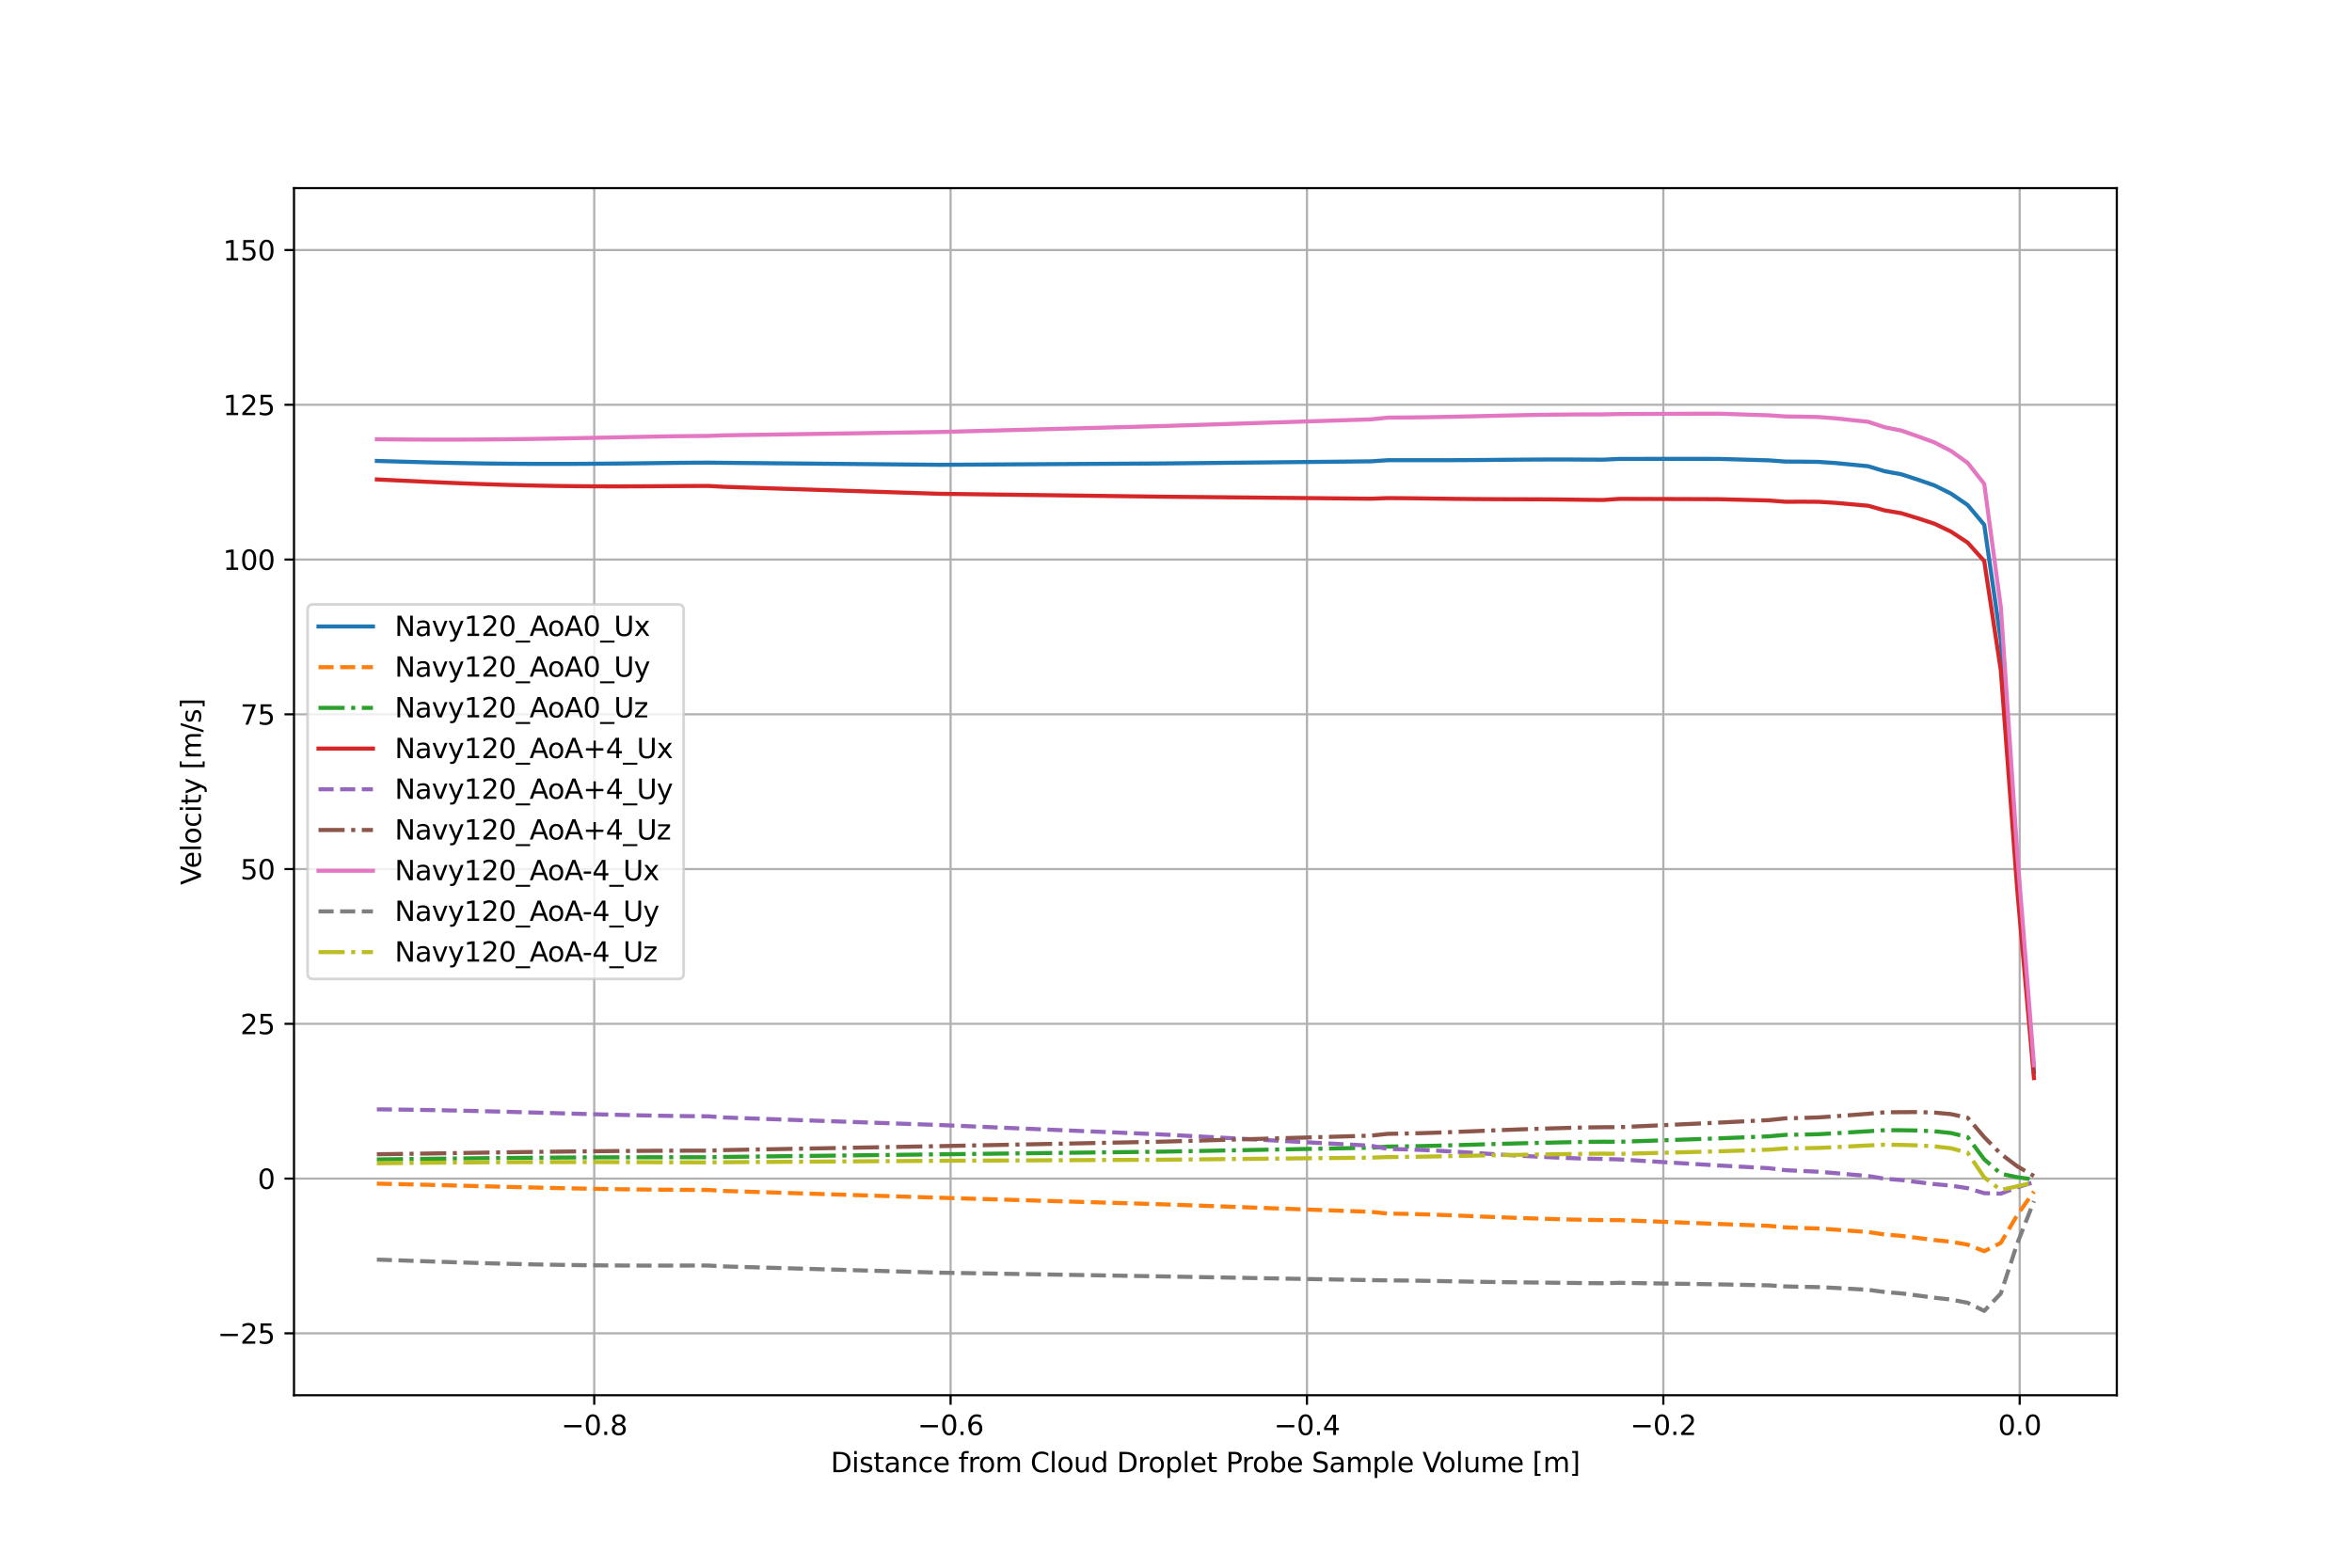 <?xml version="1.0" encoding="utf-8" standalone="no"?>
<!DOCTYPE svg PUBLIC "-//W3C//DTD SVG 1.1//EN"
  "http://www.w3.org/Graphics/SVG/1.1/DTD/svg11.dtd">
<svg xmlns:xlink="http://www.w3.org/1999/xlink" width="864pt" height="576pt" viewBox="0 0 864 576" xmlns="http://www.w3.org/2000/svg" version="1.1">
 <defs>
  <style type="text/css">*{stroke-linejoin: round; stroke-linecap: butt}</style>
 </defs>
 <g id="figure_1">
  <g id="patch_1">
   <path d="M 0 576 
L 864 576 
L 864 0 
L 0 0 
z
" style="fill: #ffffff"/>
  </g>
  <g id="axes_1">
   <g id="patch_2">
    <path d="M 108 512.64 
L 777.6 512.64 
L 777.6 69.12 
L 108 69.12 
z
" style="fill: #ffffff"/>
   </g>
   <g id="matplotlib.axis_1">
    <g id="xtick_1">
     <g id="line2d_1">
      <path d="M 218.291 512.64 
L 218.291 69.12 
" clip-path="url(#pdc3b8a6597)" style="fill: none; stroke: #b0b0b0; stroke-width: 0.8; stroke-linecap: square"/>
     </g>
     <g id="line2d_2">
      <defs>
       <path id="ma6a05aee8e" d="M 0 0 
L 0 3.5 
" style="stroke: #000000; stroke-width: 0.8"/>
      </defs>
      <g>
       <use xlink:href="#ma6a05aee8e" x="218.291" y="512.64" style="stroke: #000000; stroke-width: 0.8"/>
      </g>
     </g>
     <g id="text_1">
      <!-- −0.8 -->
      <g transform="translate(206.149 527.238) scale(0.1 -0.1)">
       <defs>
        <path id="DejaVuSans-2212" d="M 678 2272 
L 4684 2272 
L 4684 1741 
L 678 1741 
L 678 2272 
z
" transform="scale(0.016)"/>
        <path id="DejaVuSans-30" d="M 2034 4250 
Q 1547 4250 1301 3770 
Q 1056 3291 1056 2328 
Q 1056 1369 1301 889 
Q 1547 409 2034 409 
Q 2525 409 2770 889 
Q 3016 1369 3016 2328 
Q 3016 3291 2770 3770 
Q 2525 4250 2034 4250 
z
M 2034 4750 
Q 2819 4750 3233 4129 
Q 3647 3509 3647 2328 
Q 3647 1150 3233 529 
Q 2819 -91 2034 -91 
Q 1250 -91 836 529 
Q 422 1150 422 2328 
Q 422 3509 836 4129 
Q 1250 4750 2034 4750 
z
" transform="scale(0.016)"/>
        <path id="DejaVuSans-2e" d="M 684 794 
L 1344 794 
L 1344 0 
L 684 0 
L 684 794 
z
" transform="scale(0.016)"/>
        <path id="DejaVuSans-38" d="M 2034 2216 
Q 1584 2216 1326 1975 
Q 1069 1734 1069 1313 
Q 1069 891 1326 650 
Q 1584 409 2034 409 
Q 2484 409 2743 651 
Q 3003 894 3003 1313 
Q 3003 1734 2745 1975 
Q 2488 2216 2034 2216 
z
M 1403 2484 
Q 997 2584 770 2862 
Q 544 3141 544 3541 
Q 544 4100 942 4425 
Q 1341 4750 2034 4750 
Q 2731 4750 3128 4425 
Q 3525 4100 3525 3541 
Q 3525 3141 3298 2862 
Q 3072 2584 2669 2484 
Q 3125 2378 3379 2068 
Q 3634 1759 3634 1313 
Q 3634 634 3220 271 
Q 2806 -91 2034 -91 
Q 1263 -91 848 271 
Q 434 634 434 1313 
Q 434 1759 690 2068 
Q 947 2378 1403 2484 
z
M 1172 3481 
Q 1172 3119 1398 2916 
Q 1625 2713 2034 2713 
Q 2441 2713 2670 2916 
Q 2900 3119 2900 3481 
Q 2900 3844 2670 4047 
Q 2441 4250 2034 4250 
Q 1625 4250 1398 4047 
Q 1172 3844 1172 3481 
z
" transform="scale(0.016)"/>
       </defs>
       <use xlink:href="#DejaVuSans-2212"/>
       <use xlink:href="#DejaVuSans-30" x="83.789"/>
       <use xlink:href="#DejaVuSans-2e" x="147.412"/>
       <use xlink:href="#DejaVuSans-38" x="179.199"/>
      </g>
     </g>
    </g>
    <g id="xtick_2">
     <g id="line2d_3">
      <path d="M 349.2 512.64 
L 349.2 69.12 
" clip-path="url(#pdc3b8a6597)" style="fill: none; stroke: #b0b0b0; stroke-width: 0.8; stroke-linecap: square"/>
     </g>
     <g id="line2d_4">
      <g>
       <use xlink:href="#ma6a05aee8e" x="349.2" y="512.64" style="stroke: #000000; stroke-width: 0.8"/>
      </g>
     </g>
     <g id="text_2">
      <!-- −0.6 -->
      <g transform="translate(337.058 527.238) scale(0.1 -0.1)">
       <defs>
        <path id="DejaVuSans-36" d="M 2113 2584 
Q 1688 2584 1439 2293 
Q 1191 2003 1191 1497 
Q 1191 994 1439 701 
Q 1688 409 2113 409 
Q 2538 409 2786 701 
Q 3034 994 3034 1497 
Q 3034 2003 2786 2293 
Q 2538 2584 2113 2584 
z
M 3366 4563 
L 3366 3988 
Q 3128 4100 2886 4159 
Q 2644 4219 2406 4219 
Q 1781 4219 1451 3797 
Q 1122 3375 1075 2522 
Q 1259 2794 1537 2939 
Q 1816 3084 2150 3084 
Q 2853 3084 3261 2657 
Q 3669 2231 3669 1497 
Q 3669 778 3244 343 
Q 2819 -91 2113 -91 
Q 1303 -91 875 529 
Q 447 1150 447 2328 
Q 447 3434 972 4092 
Q 1497 4750 2381 4750 
Q 2619 4750 2861 4703 
Q 3103 4656 3366 4563 
z
" transform="scale(0.016)"/>
       </defs>
       <use xlink:href="#DejaVuSans-2212"/>
       <use xlink:href="#DejaVuSans-30" x="83.789"/>
       <use xlink:href="#DejaVuSans-2e" x="147.412"/>
       <use xlink:href="#DejaVuSans-36" x="179.199"/>
      </g>
     </g>
    </g>
    <g id="xtick_3">
     <g id="line2d_5">
      <path d="M 480.109 512.64 
L 480.109 69.12 
" clip-path="url(#pdc3b8a6597)" style="fill: none; stroke: #b0b0b0; stroke-width: 0.8; stroke-linecap: square"/>
     </g>
     <g id="line2d_6">
      <g>
       <use xlink:href="#ma6a05aee8e" x="480.109" y="512.64" style="stroke: #000000; stroke-width: 0.8"/>
      </g>
     </g>
     <g id="text_3">
      <!-- −0.4 -->
      <g transform="translate(467.968 527.238) scale(0.1 -0.1)">
       <defs>
        <path id="DejaVuSans-34" d="M 2419 4116 
L 825 1625 
L 2419 1625 
L 2419 4116 
z
M 2253 4666 
L 3047 4666 
L 3047 1625 
L 3713 1625 
L 3713 1100 
L 3047 1100 
L 3047 0 
L 2419 0 
L 2419 1100 
L 313 1100 
L 313 1709 
L 2253 4666 
z
" transform="scale(0.016)"/>
       </defs>
       <use xlink:href="#DejaVuSans-2212"/>
       <use xlink:href="#DejaVuSans-30" x="83.789"/>
       <use xlink:href="#DejaVuSans-2e" x="147.412"/>
       <use xlink:href="#DejaVuSans-34" x="179.199"/>
      </g>
     </g>
    </g>
    <g id="xtick_4">
     <g id="line2d_7">
      <path d="M 611.018 512.64 
L 611.018 69.12 
" clip-path="url(#pdc3b8a6597)" style="fill: none; stroke: #b0b0b0; stroke-width: 0.8; stroke-linecap: square"/>
     </g>
     <g id="line2d_8">
      <g>
       <use xlink:href="#ma6a05aee8e" x="611.018" y="512.64" style="stroke: #000000; stroke-width: 0.8"/>
      </g>
     </g>
     <g id="text_4">
      <!-- −0.2 -->
      <g transform="translate(598.877 527.238) scale(0.1 -0.1)">
       <defs>
        <path id="DejaVuSans-32" d="M 1228 531 
L 3431 531 
L 3431 0 
L 469 0 
L 469 531 
Q 828 903 1448 1529 
Q 2069 2156 2228 2338 
Q 2531 2678 2651 2914 
Q 2772 3150 2772 3378 
Q 2772 3750 2511 3984 
Q 2250 4219 1831 4219 
Q 1534 4219 1204 4116 
Q 875 4013 500 3803 
L 500 4441 
Q 881 4594 1212 4672 
Q 1544 4750 1819 4750 
Q 2544 4750 2975 4387 
Q 3406 4025 3406 3419 
Q 3406 3131 3298 2873 
Q 3191 2616 2906 2266 
Q 2828 2175 2409 1742 
Q 1991 1309 1228 531 
z
" transform="scale(0.016)"/>
       </defs>
       <use xlink:href="#DejaVuSans-2212"/>
       <use xlink:href="#DejaVuSans-30" x="83.789"/>
       <use xlink:href="#DejaVuSans-2e" x="147.412"/>
       <use xlink:href="#DejaVuSans-32" x="179.199"/>
      </g>
     </g>
    </g>
    <g id="xtick_5">
     <g id="line2d_9">
      <path d="M 741.927 512.64 
L 741.927 69.12 
" clip-path="url(#pdc3b8a6597)" style="fill: none; stroke: #b0b0b0; stroke-width: 0.8; stroke-linecap: square"/>
     </g>
     <g id="line2d_10">
      <g>
       <use xlink:href="#ma6a05aee8e" x="741.927" y="512.64" style="stroke: #000000; stroke-width: 0.8"/>
      </g>
     </g>
     <g id="text_5">
      <!-- 0.0 -->
      <g transform="translate(733.976 527.238) scale(0.1 -0.1)">
       <use xlink:href="#DejaVuSans-30"/>
       <use xlink:href="#DejaVuSans-2e" x="63.623"/>
       <use xlink:href="#DejaVuSans-30" x="95.41"/>
      </g>
     </g>
    </g>
    <g id="text_6">
     <!-- Distance from Cloud Droplet Probe Sample Volume [m] -->
     <g transform="translate(305.148 540.917) scale(0.1 -0.1)">
      <defs>
       <path id="DejaVuSans-44" d="M 1259 4147 
L 1259 519 
L 2022 519 
Q 2988 519 3436 956 
Q 3884 1394 3884 2338 
Q 3884 3275 3436 3711 
Q 2988 4147 2022 4147 
L 1259 4147 
z
M 628 4666 
L 1925 4666 
Q 3281 4666 3915 4102 
Q 4550 3538 4550 2338 
Q 4550 1131 3912 565 
Q 3275 0 1925 0 
L 628 0 
L 628 4666 
z
" transform="scale(0.016)"/>
       <path id="DejaVuSans-69" d="M 603 3500 
L 1178 3500 
L 1178 0 
L 603 0 
L 603 3500 
z
M 603 4863 
L 1178 4863 
L 1178 4134 
L 603 4134 
L 603 4863 
z
" transform="scale(0.016)"/>
       <path id="DejaVuSans-73" d="M 2834 3397 
L 2834 2853 
Q 2591 2978 2328 3040 
Q 2066 3103 1784 3103 
Q 1356 3103 1142 2972 
Q 928 2841 928 2578 
Q 928 2378 1081 2264 
Q 1234 2150 1697 2047 
L 1894 2003 
Q 2506 1872 2764 1633 
Q 3022 1394 3022 966 
Q 3022 478 2636 193 
Q 2250 -91 1575 -91 
Q 1294 -91 989 -36 
Q 684 19 347 128 
L 347 722 
Q 666 556 975 473 
Q 1284 391 1588 391 
Q 1994 391 2212 530 
Q 2431 669 2431 922 
Q 2431 1156 2273 1281 
Q 2116 1406 1581 1522 
L 1381 1569 
Q 847 1681 609 1914 
Q 372 2147 372 2553 
Q 372 3047 722 3315 
Q 1072 3584 1716 3584 
Q 2034 3584 2315 3537 
Q 2597 3491 2834 3397 
z
" transform="scale(0.016)"/>
       <path id="DejaVuSans-74" d="M 1172 4494 
L 1172 3500 
L 2356 3500 
L 2356 3053 
L 1172 3053 
L 1172 1153 
Q 1172 725 1289 603 
Q 1406 481 1766 481 
L 2356 481 
L 2356 0 
L 1766 0 
Q 1100 0 847 248 
Q 594 497 594 1153 
L 594 3053 
L 172 3053 
L 172 3500 
L 594 3500 
L 594 4494 
L 1172 4494 
z
" transform="scale(0.016)"/>
       <path id="DejaVuSans-61" d="M 2194 1759 
Q 1497 1759 1228 1600 
Q 959 1441 959 1056 
Q 959 750 1161 570 
Q 1363 391 1709 391 
Q 2188 391 2477 730 
Q 2766 1069 2766 1631 
L 2766 1759 
L 2194 1759 
z
M 3341 1997 
L 3341 0 
L 2766 0 
L 2766 531 
Q 2569 213 2275 61 
Q 1981 -91 1556 -91 
Q 1019 -91 701 211 
Q 384 513 384 1019 
Q 384 1609 779 1909 
Q 1175 2209 1959 2209 
L 2766 2209 
L 2766 2266 
Q 2766 2663 2505 2880 
Q 2244 3097 1772 3097 
Q 1472 3097 1187 3025 
Q 903 2953 641 2809 
L 641 3341 
Q 956 3463 1253 3523 
Q 1550 3584 1831 3584 
Q 2591 3584 2966 3190 
Q 3341 2797 3341 1997 
z
" transform="scale(0.016)"/>
       <path id="DejaVuSans-6e" d="M 3513 2113 
L 3513 0 
L 2938 0 
L 2938 2094 
Q 2938 2591 2744 2837 
Q 2550 3084 2163 3084 
Q 1697 3084 1428 2787 
Q 1159 2491 1159 1978 
L 1159 0 
L 581 0 
L 581 3500 
L 1159 3500 
L 1159 2956 
Q 1366 3272 1645 3428 
Q 1925 3584 2291 3584 
Q 2894 3584 3203 3211 
Q 3513 2838 3513 2113 
z
" transform="scale(0.016)"/>
       <path id="DejaVuSans-63" d="M 3122 3366 
L 3122 2828 
Q 2878 2963 2633 3030 
Q 2388 3097 2138 3097 
Q 1578 3097 1268 2742 
Q 959 2388 959 1747 
Q 959 1106 1268 751 
Q 1578 397 2138 397 
Q 2388 397 2633 464 
Q 2878 531 3122 666 
L 3122 134 
Q 2881 22 2623 -34 
Q 2366 -91 2075 -91 
Q 1284 -91 818 406 
Q 353 903 353 1747 
Q 353 2603 823 3093 
Q 1294 3584 2113 3584 
Q 2378 3584 2631 3529 
Q 2884 3475 3122 3366 
z
" transform="scale(0.016)"/>
       <path id="DejaVuSans-65" d="M 3597 1894 
L 3597 1613 
L 953 1613 
Q 991 1019 1311 708 
Q 1631 397 2203 397 
Q 2534 397 2845 478 
Q 3156 559 3463 722 
L 3463 178 
Q 3153 47 2828 -22 
Q 2503 -91 2169 -91 
Q 1331 -91 842 396 
Q 353 884 353 1716 
Q 353 2575 817 3079 
Q 1281 3584 2069 3584 
Q 2775 3584 3186 3129 
Q 3597 2675 3597 1894 
z
M 3022 2063 
Q 3016 2534 2758 2815 
Q 2500 3097 2075 3097 
Q 1594 3097 1305 2825 
Q 1016 2553 972 2059 
L 3022 2063 
z
" transform="scale(0.016)"/>
       <path id="DejaVuSans-20" transform="scale(0.016)"/>
       <path id="DejaVuSans-66" d="M 2375 4863 
L 2375 4384 
L 1825 4384 
Q 1516 4384 1395 4259 
Q 1275 4134 1275 3809 
L 1275 3500 
L 2222 3500 
L 2222 3053 
L 1275 3053 
L 1275 0 
L 697 0 
L 697 3053 
L 147 3053 
L 147 3500 
L 697 3500 
L 697 3744 
Q 697 4328 969 4595 
Q 1241 4863 1831 4863 
L 2375 4863 
z
" transform="scale(0.016)"/>
       <path id="DejaVuSans-72" d="M 2631 2963 
Q 2534 3019 2420 3045 
Q 2306 3072 2169 3072 
Q 1681 3072 1420 2755 
Q 1159 2438 1159 1844 
L 1159 0 
L 581 0 
L 581 3500 
L 1159 3500 
L 1159 2956 
Q 1341 3275 1631 3429 
Q 1922 3584 2338 3584 
Q 2397 3584 2469 3576 
Q 2541 3569 2628 3553 
L 2631 2963 
z
" transform="scale(0.016)"/>
       <path id="DejaVuSans-6f" d="M 1959 3097 
Q 1497 3097 1228 2736 
Q 959 2375 959 1747 
Q 959 1119 1226 758 
Q 1494 397 1959 397 
Q 2419 397 2687 759 
Q 2956 1122 2956 1747 
Q 2956 2369 2687 2733 
Q 2419 3097 1959 3097 
z
M 1959 3584 
Q 2709 3584 3137 3096 
Q 3566 2609 3566 1747 
Q 3566 888 3137 398 
Q 2709 -91 1959 -91 
Q 1206 -91 779 398 
Q 353 888 353 1747 
Q 353 2609 779 3096 
Q 1206 3584 1959 3584 
z
" transform="scale(0.016)"/>
       <path id="DejaVuSans-6d" d="M 3328 2828 
Q 3544 3216 3844 3400 
Q 4144 3584 4550 3584 
Q 5097 3584 5394 3201 
Q 5691 2819 5691 2113 
L 5691 0 
L 5113 0 
L 5113 2094 
Q 5113 2597 4934 2840 
Q 4756 3084 4391 3084 
Q 3944 3084 3684 2787 
Q 3425 2491 3425 1978 
L 3425 0 
L 2847 0 
L 2847 2094 
Q 2847 2600 2669 2842 
Q 2491 3084 2119 3084 
Q 1678 3084 1418 2786 
Q 1159 2488 1159 1978 
L 1159 0 
L 581 0 
L 581 3500 
L 1159 3500 
L 1159 2956 
Q 1356 3278 1631 3431 
Q 1906 3584 2284 3584 
Q 2666 3584 2933 3390 
Q 3200 3197 3328 2828 
z
" transform="scale(0.016)"/>
       <path id="DejaVuSans-43" d="M 4122 4306 
L 4122 3641 
Q 3803 3938 3442 4084 
Q 3081 4231 2675 4231 
Q 1875 4231 1450 3742 
Q 1025 3253 1025 2328 
Q 1025 1406 1450 917 
Q 1875 428 2675 428 
Q 3081 428 3442 575 
Q 3803 722 4122 1019 
L 4122 359 
Q 3791 134 3420 21 
Q 3050 -91 2638 -91 
Q 1578 -91 968 557 
Q 359 1206 359 2328 
Q 359 3453 968 4101 
Q 1578 4750 2638 4750 
Q 3056 4750 3426 4639 
Q 3797 4528 4122 4306 
z
" transform="scale(0.016)"/>
       <path id="DejaVuSans-6c" d="M 603 4863 
L 1178 4863 
L 1178 0 
L 603 0 
L 603 4863 
z
" transform="scale(0.016)"/>
       <path id="DejaVuSans-75" d="M 544 1381 
L 544 3500 
L 1119 3500 
L 1119 1403 
Q 1119 906 1312 657 
Q 1506 409 1894 409 
Q 2359 409 2629 706 
Q 2900 1003 2900 1516 
L 2900 3500 
L 3475 3500 
L 3475 0 
L 2900 0 
L 2900 538 
Q 2691 219 2414 64 
Q 2138 -91 1772 -91 
Q 1169 -91 856 284 
Q 544 659 544 1381 
z
M 1991 3584 
L 1991 3584 
z
" transform="scale(0.016)"/>
       <path id="DejaVuSans-64" d="M 2906 2969 
L 2906 4863 
L 3481 4863 
L 3481 0 
L 2906 0 
L 2906 525 
Q 2725 213 2448 61 
Q 2172 -91 1784 -91 
Q 1150 -91 751 415 
Q 353 922 353 1747 
Q 353 2572 751 3078 
Q 1150 3584 1784 3584 
Q 2172 3584 2448 3432 
Q 2725 3281 2906 2969 
z
M 947 1747 
Q 947 1113 1208 752 
Q 1469 391 1925 391 
Q 2381 391 2643 752 
Q 2906 1113 2906 1747 
Q 2906 2381 2643 2742 
Q 2381 3103 1925 3103 
Q 1469 3103 1208 2742 
Q 947 2381 947 1747 
z
" transform="scale(0.016)"/>
       <path id="DejaVuSans-70" d="M 1159 525 
L 1159 -1331 
L 581 -1331 
L 581 3500 
L 1159 3500 
L 1159 2969 
Q 1341 3281 1617 3432 
Q 1894 3584 2278 3584 
Q 2916 3584 3314 3078 
Q 3713 2572 3713 1747 
Q 3713 922 3314 415 
Q 2916 -91 2278 -91 
Q 1894 -91 1617 61 
Q 1341 213 1159 525 
z
M 3116 1747 
Q 3116 2381 2855 2742 
Q 2594 3103 2138 3103 
Q 1681 3103 1420 2742 
Q 1159 2381 1159 1747 
Q 1159 1113 1420 752 
Q 1681 391 2138 391 
Q 2594 391 2855 752 
Q 3116 1113 3116 1747 
z
" transform="scale(0.016)"/>
       <path id="DejaVuSans-50" d="M 1259 4147 
L 1259 2394 
L 2053 2394 
Q 2494 2394 2734 2622 
Q 2975 2850 2975 3272 
Q 2975 3691 2734 3919 
Q 2494 4147 2053 4147 
L 1259 4147 
z
M 628 4666 
L 2053 4666 
Q 2838 4666 3239 4311 
Q 3641 3956 3641 3272 
Q 3641 2581 3239 2228 
Q 2838 1875 2053 1875 
L 1259 1875 
L 1259 0 
L 628 0 
L 628 4666 
z
" transform="scale(0.016)"/>
       <path id="DejaVuSans-62" d="M 3116 1747 
Q 3116 2381 2855 2742 
Q 2594 3103 2138 3103 
Q 1681 3103 1420 2742 
Q 1159 2381 1159 1747 
Q 1159 1113 1420 752 
Q 1681 391 2138 391 
Q 2594 391 2855 752 
Q 3116 1113 3116 1747 
z
M 1159 2969 
Q 1341 3281 1617 3432 
Q 1894 3584 2278 3584 
Q 2916 3584 3314 3078 
Q 3713 2572 3713 1747 
Q 3713 922 3314 415 
Q 2916 -91 2278 -91 
Q 1894 -91 1617 61 
Q 1341 213 1159 525 
L 1159 0 
L 581 0 
L 581 4863 
L 1159 4863 
L 1159 2969 
z
" transform="scale(0.016)"/>
       <path id="DejaVuSans-53" d="M 3425 4513 
L 3425 3897 
Q 3066 4069 2747 4153 
Q 2428 4238 2131 4238 
Q 1616 4238 1336 4038 
Q 1056 3838 1056 3469 
Q 1056 3159 1242 3001 
Q 1428 2844 1947 2747 
L 2328 2669 
Q 3034 2534 3370 2195 
Q 3706 1856 3706 1288 
Q 3706 609 3251 259 
Q 2797 -91 1919 -91 
Q 1588 -91 1214 -16 
Q 841 59 441 206 
L 441 856 
Q 825 641 1194 531 
Q 1563 422 1919 422 
Q 2459 422 2753 634 
Q 3047 847 3047 1241 
Q 3047 1584 2836 1778 
Q 2625 1972 2144 2069 
L 1759 2144 
Q 1053 2284 737 2584 
Q 422 2884 422 3419 
Q 422 4038 858 4394 
Q 1294 4750 2059 4750 
Q 2388 4750 2728 4690 
Q 3069 4631 3425 4513 
z
" transform="scale(0.016)"/>
       <path id="DejaVuSans-56" d="M 1831 0 
L 50 4666 
L 709 4666 
L 2188 738 
L 3669 4666 
L 4325 4666 
L 2547 0 
L 1831 0 
z
" transform="scale(0.016)"/>
       <path id="DejaVuSans-5b" d="M 550 4863 
L 1875 4863 
L 1875 4416 
L 1125 4416 
L 1125 -397 
L 1875 -397 
L 1875 -844 
L 550 -844 
L 550 4863 
z
" transform="scale(0.016)"/>
       <path id="DejaVuSans-5d" d="M 1947 4863 
L 1947 -844 
L 622 -844 
L 622 -397 
L 1369 -397 
L 1369 4416 
L 622 4416 
L 622 4863 
L 1947 4863 
z
" transform="scale(0.016)"/>
      </defs>
      <use xlink:href="#DejaVuSans-44"/>
      <use xlink:href="#DejaVuSans-69" x="77.002"/>
      <use xlink:href="#DejaVuSans-73" x="104.785"/>
      <use xlink:href="#DejaVuSans-74" x="156.885"/>
      <use xlink:href="#DejaVuSans-61" x="196.094"/>
      <use xlink:href="#DejaVuSans-6e" x="257.373"/>
      <use xlink:href="#DejaVuSans-63" x="320.752"/>
      <use xlink:href="#DejaVuSans-65" x="375.732"/>
      <use xlink:href="#DejaVuSans-20" x="437.256"/>
      <use xlink:href="#DejaVuSans-66" x="469.043"/>
      <use xlink:href="#DejaVuSans-72" x="504.248"/>
      <use xlink:href="#DejaVuSans-6f" x="543.111"/>
      <use xlink:href="#DejaVuSans-6d" x="604.293"/>
      <use xlink:href="#DejaVuSans-20" x="701.705"/>
      <use xlink:href="#DejaVuSans-43" x="733.492"/>
      <use xlink:href="#DejaVuSans-6c" x="803.316"/>
      <use xlink:href="#DejaVuSans-6f" x="831.1"/>
      <use xlink:href="#DejaVuSans-75" x="892.281"/>
      <use xlink:href="#DejaVuSans-64" x="955.66"/>
      <use xlink:href="#DejaVuSans-20" x="1019.137"/>
      <use xlink:href="#DejaVuSans-44" x="1050.924"/>
      <use xlink:href="#DejaVuSans-72" x="1127.926"/>
      <use xlink:href="#DejaVuSans-6f" x="1166.789"/>
      <use xlink:href="#DejaVuSans-70" x="1227.971"/>
      <use xlink:href="#DejaVuSans-6c" x="1291.447"/>
      <use xlink:href="#DejaVuSans-65" x="1319.23"/>
      <use xlink:href="#DejaVuSans-74" x="1380.754"/>
      <use xlink:href="#DejaVuSans-20" x="1419.963"/>
      <use xlink:href="#DejaVuSans-50" x="1451.75"/>
      <use xlink:href="#DejaVuSans-72" x="1510.303"/>
      <use xlink:href="#DejaVuSans-6f" x="1549.166"/>
      <use xlink:href="#DejaVuSans-62" x="1610.348"/>
      <use xlink:href="#DejaVuSans-65" x="1673.824"/>
      <use xlink:href="#DejaVuSans-20" x="1735.348"/>
      <use xlink:href="#DejaVuSans-53" x="1767.135"/>
      <use xlink:href="#DejaVuSans-61" x="1830.611"/>
      <use xlink:href="#DejaVuSans-6d" x="1891.891"/>
      <use xlink:href="#DejaVuSans-70" x="1989.303"/>
      <use xlink:href="#DejaVuSans-6c" x="2052.779"/>
      <use xlink:href="#DejaVuSans-65" x="2080.562"/>
      <use xlink:href="#DejaVuSans-20" x="2142.086"/>
      <use xlink:href="#DejaVuSans-56" x="2173.873"/>
      <use xlink:href="#DejaVuSans-6f" x="2234.531"/>
      <use xlink:href="#DejaVuSans-6c" x="2295.713"/>
      <use xlink:href="#DejaVuSans-75" x="2323.496"/>
      <use xlink:href="#DejaVuSans-6d" x="2386.875"/>
      <use xlink:href="#DejaVuSans-65" x="2484.287"/>
      <use xlink:href="#DejaVuSans-20" x="2545.811"/>
      <use xlink:href="#DejaVuSans-5b" x="2577.598"/>
      <use xlink:href="#DejaVuSans-6d" x="2616.611"/>
      <use xlink:href="#DejaVuSans-5d" x="2714.023"/>
     </g>
    </g>
   </g>
   <g id="matplotlib.axis_2">
    <g id="ytick_1">
     <g id="line2d_11">
      <path d="M 108 489.895 
L 777.6 489.895 
" clip-path="url(#pdc3b8a6597)" style="fill: none; stroke: #b0b0b0; stroke-width: 0.8; stroke-linecap: square"/>
     </g>
     <g id="line2d_12">
      <defs>
       <path id="m6e5e54a77c" d="M 0 0 
L -3.5 0 
" style="stroke: #000000; stroke-width: 0.8"/>
      </defs>
      <g>
       <use xlink:href="#m6e5e54a77c" x="108" y="489.895" style="stroke: #000000; stroke-width: 0.8"/>
      </g>
     </g>
     <g id="text_7">
      <!-- −25 -->
      <g transform="translate(79.895 493.695) scale(0.1 -0.1)">
       <defs>
        <path id="DejaVuSans-35" d="M 691 4666 
L 3169 4666 
L 3169 4134 
L 1269 4134 
L 1269 2991 
Q 1406 3038 1543 3061 
Q 1681 3084 1819 3084 
Q 2600 3084 3056 2656 
Q 3513 2228 3513 1497 
Q 3513 744 3044 326 
Q 2575 -91 1722 -91 
Q 1428 -91 1123 -41 
Q 819 9 494 109 
L 494 744 
Q 775 591 1075 516 
Q 1375 441 1709 441 
Q 2250 441 2565 725 
Q 2881 1009 2881 1497 
Q 2881 1984 2565 2268 
Q 2250 2553 1709 2553 
Q 1456 2553 1204 2497 
Q 953 2441 691 2322 
L 691 4666 
z
" transform="scale(0.016)"/>
       </defs>
       <use xlink:href="#DejaVuSans-2212"/>
       <use xlink:href="#DejaVuSans-32" x="83.789"/>
       <use xlink:href="#DejaVuSans-35" x="147.412"/>
      </g>
     </g>
    </g>
    <g id="ytick_2">
     <g id="line2d_13">
      <path d="M 108 433.034 
L 777.6 433.034 
" clip-path="url(#pdc3b8a6597)" style="fill: none; stroke: #b0b0b0; stroke-width: 0.8; stroke-linecap: square"/>
     </g>
     <g id="line2d_14">
      <g>
       <use xlink:href="#m6e5e54a77c" x="108" y="433.034" style="stroke: #000000; stroke-width: 0.8"/>
      </g>
     </g>
     <g id="text_8">
      <!-- 0 -->
      <g transform="translate(94.638 436.833) scale(0.1 -0.1)">
       <use xlink:href="#DejaVuSans-30"/>
      </g>
     </g>
    </g>
    <g id="ytick_3">
     <g id="line2d_15">
      <path d="M 108 376.172 
L 777.6 376.172 
" clip-path="url(#pdc3b8a6597)" style="fill: none; stroke: #b0b0b0; stroke-width: 0.8; stroke-linecap: square"/>
     </g>
     <g id="line2d_16">
      <g>
       <use xlink:href="#m6e5e54a77c" x="108" y="376.172" style="stroke: #000000; stroke-width: 0.8"/>
      </g>
     </g>
     <g id="text_9">
      <!-- 25 -->
      <g transform="translate(88.275 379.972) scale(0.1 -0.1)">
       <use xlink:href="#DejaVuSans-32"/>
       <use xlink:href="#DejaVuSans-35" x="63.623"/>
      </g>
     </g>
    </g>
    <g id="ytick_4">
     <g id="line2d_17">
      <path d="M 108 319.311 
L 777.6 319.311 
" clip-path="url(#pdc3b8a6597)" style="fill: none; stroke: #b0b0b0; stroke-width: 0.8; stroke-linecap: square"/>
     </g>
     <g id="line2d_18">
      <g>
       <use xlink:href="#m6e5e54a77c" x="108" y="319.311" style="stroke: #000000; stroke-width: 0.8"/>
      </g>
     </g>
     <g id="text_10">
      <!-- 50 -->
      <g transform="translate(88.275 323.11) scale(0.1 -0.1)">
       <use xlink:href="#DejaVuSans-35"/>
       <use xlink:href="#DejaVuSans-30" x="63.623"/>
      </g>
     </g>
    </g>
    <g id="ytick_5">
     <g id="line2d_19">
      <path d="M 108 262.449 
L 777.6 262.449 
" clip-path="url(#pdc3b8a6597)" style="fill: none; stroke: #b0b0b0; stroke-width: 0.8; stroke-linecap: square"/>
     </g>
     <g id="line2d_20">
      <g>
       <use xlink:href="#m6e5e54a77c" x="108" y="262.449" style="stroke: #000000; stroke-width: 0.8"/>
      </g>
     </g>
     <g id="text_11">
      <!-- 75 -->
      <g transform="translate(88.275 266.248) scale(0.1 -0.1)">
       <defs>
        <path id="DejaVuSans-37" d="M 525 4666 
L 3525 4666 
L 3525 4397 
L 1831 0 
L 1172 0 
L 2766 4134 
L 525 4134 
L 525 4666 
z
" transform="scale(0.016)"/>
       </defs>
       <use xlink:href="#DejaVuSans-37"/>
       <use xlink:href="#DejaVuSans-35" x="63.623"/>
      </g>
     </g>
    </g>
    <g id="ytick_6">
     <g id="line2d_21">
      <path d="M 108 205.588 
L 777.6 205.588 
" clip-path="url(#pdc3b8a6597)" style="fill: none; stroke: #b0b0b0; stroke-width: 0.8; stroke-linecap: square"/>
     </g>
     <g id="line2d_22">
      <g>
       <use xlink:href="#m6e5e54a77c" x="108" y="205.588" style="stroke: #000000; stroke-width: 0.8"/>
      </g>
     </g>
     <g id="text_12">
      <!-- 100 -->
      <g transform="translate(81.912 209.387) scale(0.1 -0.1)">
       <defs>
        <path id="DejaVuSans-31" d="M 794 531 
L 1825 531 
L 1825 4091 
L 703 3866 
L 703 4441 
L 1819 4666 
L 2450 4666 
L 2450 531 
L 3481 531 
L 3481 0 
L 794 0 
L 794 531 
z
" transform="scale(0.016)"/>
       </defs>
       <use xlink:href="#DejaVuSans-31"/>
       <use xlink:href="#DejaVuSans-30" x="63.623"/>
       <use xlink:href="#DejaVuSans-30" x="127.246"/>
      </g>
     </g>
    </g>
    <g id="ytick_7">
     <g id="line2d_23">
      <path d="M 108 148.726 
L 777.6 148.726 
" clip-path="url(#pdc3b8a6597)" style="fill: none; stroke: #b0b0b0; stroke-width: 0.8; stroke-linecap: square"/>
     </g>
     <g id="line2d_24">
      <g>
       <use xlink:href="#m6e5e54a77c" x="108" y="148.726" style="stroke: #000000; stroke-width: 0.8"/>
      </g>
     </g>
     <g id="text_13">
      <!-- 125 -->
      <g transform="translate(81.912 152.525) scale(0.1 -0.1)">
       <use xlink:href="#DejaVuSans-31"/>
       <use xlink:href="#DejaVuSans-32" x="63.623"/>
       <use xlink:href="#DejaVuSans-35" x="127.246"/>
      </g>
     </g>
    </g>
    <g id="ytick_8">
     <g id="line2d_25">
      <path d="M 108 91.865 
L 777.6 91.865 
" clip-path="url(#pdc3b8a6597)" style="fill: none; stroke: #b0b0b0; stroke-width: 0.8; stroke-linecap: square"/>
     </g>
     <g id="line2d_26">
      <g>
       <use xlink:href="#m6e5e54a77c" x="108" y="91.865" style="stroke: #000000; stroke-width: 0.8"/>
      </g>
     </g>
     <g id="text_14">
      <!-- 150 -->
      <g transform="translate(81.912 95.664) scale(0.1 -0.1)">
       <use xlink:href="#DejaVuSans-31"/>
       <use xlink:href="#DejaVuSans-35" x="63.623"/>
       <use xlink:href="#DejaVuSans-30" x="127.246"/>
      </g>
     </g>
    </g>
    <g id="text_15">
     <!-- Velocity [m/s] -->
     <g transform="translate(73.816 325.146) rotate(-90) scale(0.1 -0.1)">
      <defs>
       <path id="DejaVuSans-79" d="M 2059 -325 
Q 1816 -950 1584 -1140 
Q 1353 -1331 966 -1331 
L 506 -1331 
L 506 -850 
L 844 -850 
Q 1081 -850 1212 -737 
Q 1344 -625 1503 -206 
L 1606 56 
L 191 3500 
L 800 3500 
L 1894 763 
L 2988 3500 
L 3597 3500 
L 2059 -325 
z
" transform="scale(0.016)"/>
       <path id="DejaVuSans-2f" d="M 1625 4666 
L 2156 4666 
L 531 -594 
L 0 -594 
L 1625 4666 
z
" transform="scale(0.016)"/>
      </defs>
      <use xlink:href="#DejaVuSans-56"/>
      <use xlink:href="#DejaVuSans-65" x="60.658"/>
      <use xlink:href="#DejaVuSans-6c" x="122.182"/>
      <use xlink:href="#DejaVuSans-6f" x="149.965"/>
      <use xlink:href="#DejaVuSans-63" x="211.146"/>
      <use xlink:href="#DejaVuSans-69" x="266.127"/>
      <use xlink:href="#DejaVuSans-74" x="293.91"/>
      <use xlink:href="#DejaVuSans-79" x="333.119"/>
      <use xlink:href="#DejaVuSans-20" x="392.299"/>
      <use xlink:href="#DejaVuSans-5b" x="424.086"/>
      <use xlink:href="#DejaVuSans-6d" x="463.1"/>
      <use xlink:href="#DejaVuSans-2f" x="560.512"/>
      <use xlink:href="#DejaVuSans-73" x="594.203"/>
      <use xlink:href="#DejaVuSans-5d" x="646.303"/>
     </g>
    </g>
   </g>
   <g id="line2d_27">
    <path d="M 138.436 169.357 
L 144.523 169.532 
L 150.611 169.702 
L 156.698 169.862 
L 162.785 170.007 
L 168.872 170.133 
L 174.96 170.239 
L 181.047 170.323 
L 187.135 170.385 
L 193.221 170.426 
L 199.309 170.446 
L 205.396 170.447 
L 211.484 170.429 
L 217.57 170.394 
L 223.658 170.345 
L 229.745 170.283 
L 235.833 170.213 
L 241.92 170.139 
L 248.007 170.069 
L 254.094 170.014 
L 260.182 169.982 
L 266.269 170.047 
L 272.356 170.104 
L 278.443 170.16 
L 284.531 170.217 
L 290.618 170.273 
L 296.705 170.329 
L 302.793 170.386 
L 308.88 170.442 
L 314.967 170.499 
L 321.054 170.555 
L 327.142 170.612 
L 333.229 170.668 
L 339.317 170.724 
L 345.403 170.778 
L 351.491 170.741 
L 357.578 170.704 
L 363.666 170.667 
L 369.752 170.631 
L 375.84 170.594 
L 381.927 170.557 
L 388.015 170.52 
L 394.102 170.484 
L 400.189 170.447 
L 406.276 170.41 
L 412.364 170.373 
L 418.451 170.337 
L 424.538 170.3 
L 430.625 170.248 
L 436.713 170.186 
L 442.8 170.124 
L 448.887 170.061 
L 454.975 169.999 
L 461.062 169.937 
L 467.149 169.875 
L 473.236 169.813 
L 479.324 169.751 
L 485.411 169.689 
L 491.498 169.627 
L 497.585 169.564 
L 503.673 169.502 
L 509.76 169.084 
L 515.847 169.082 
L 521.934 169.085 
L 528.022 169.084 
L 534.109 169.07 
L 540.197 169.039 
L 546.283 168.994 
L 552.371 168.94 
L 558.458 168.887 
L 564.546 168.845 
L 570.633 168.825 
L 576.72 168.835 
L 582.807 168.868 
L 588.895 168.893 
L 594.982 168.611 
L 601.069 168.609 
L 607.157 168.607 
L 613.244 168.605 
L 619.331 168.603 
L 625.418 168.601 
L 631.506 168.614 
L 637.593 168.789 
L 643.68 168.963 
L 649.767 169.137 
L 655.855 169.589 
L 661.942 169.62 
L 668.029 169.704 
L 674.116 170.116 
L 680.204 170.709 
L 686.291 171.301 
L 692.378 173.154 
L 698.465 174.266 
L 704.553 176.254 
L 710.64 178.361 
L 716.727 181.386 
L 722.815 185.555 
L 728.902 192.788 
L 734.989 235.321 
L 741.076 321.144 
L 747.164 393.846 
" clip-path="url(#pdc3b8a6597)" style="fill: none; stroke: #1f77b4; stroke-width: 1.5; stroke-linecap: square"/>
   </g>
   <g id="line2d_28">
    <path d="M 138.436 434.892 
L 144.523 435.022 
L 150.611 435.162 
L 156.698 435.311 
L 162.785 435.465 
L 168.872 435.623 
L 174.96 435.783 
L 181.047 435.941 
L 187.135 436.098 
L 193.221 436.249 
L 199.309 436.395 
L 205.396 436.533 
L 211.484 436.662 
L 217.57 436.779 
L 223.658 436.883 
L 229.745 436.974 
L 235.833 437.05 
L 241.92 437.111 
L 248.007 437.157 
L 254.094 437.19 
L 260.182 437.211 
L 266.269 437.593 
L 272.356 437.784 
L 278.443 437.975 
L 284.531 438.166 
L 290.618 438.358 
L 296.705 438.549 
L 302.793 438.74 
L 308.88 438.931 
L 314.967 439.123 
L 321.054 439.314 
L 327.142 439.505 
L 333.229 439.696 
L 339.317 439.888 
L 345.403 440.078 
L 351.491 440.258 
L 357.578 440.437 
L 363.666 440.616 
L 369.752 440.795 
L 375.84 440.975 
L 381.927 441.154 
L 388.015 441.333 
L 394.102 441.512 
L 400.189 441.692 
L 406.276 441.871 
L 412.364 442.05 
L 418.451 442.23 
L 424.538 442.409 
L 430.625 442.613 
L 436.713 442.833 
L 442.8 443.053 
L 448.887 443.272 
L 454.975 443.492 
L 461.062 443.712 
L 467.149 443.932 
L 473.236 444.152 
L 479.324 444.372 
L 485.411 444.592 
L 491.498 444.812 
L 497.585 445.032 
L 503.673 445.252 
L 509.76 445.891 
L 515.847 445.99 
L 521.934 446.141 
L 528.022 446.337 
L 534.109 446.567 
L 540.197 446.814 
L 546.283 447.063 
L 552.371 447.302 
L 558.458 447.52 
L 564.546 447.718 
L 570.633 447.898 
L 576.72 448.064 
L 582.807 448.204 
L 588.895 448.278 
L 594.982 448.298 
L 601.069 448.535 
L 607.157 448.771 
L 613.244 449.008 
L 619.331 449.245 
L 625.418 449.481 
L 631.506 449.718 
L 637.593 449.945 
L 643.68 450.173 
L 649.767 450.4 
L 655.855 450.97 
L 661.942 451.181 
L 668.029 451.381 
L 674.116 451.791 
L 680.204 452.234 
L 686.291 452.679 
L 692.378 453.59 
L 698.465 454.08 
L 704.553 454.859 
L 710.64 455.629 
L 716.727 456.243 
L 722.815 457.31 
L 728.902 459.728 
L 734.989 456.663 
L 741.076 446.362 
L 747.164 437.799 
" clip-path="url(#pdc3b8a6597)" style="fill: none; stroke-dasharray: 5.55,2.4; stroke-dashoffset: 0; stroke: #ff7f0e; stroke-width: 1.5"/>
   </g>
   <g id="line2d_29">
    <path d="M 138.436 425.994 
L 144.523 425.924 
L 150.611 425.851 
L 156.698 425.778 
L 162.785 425.706 
L 168.872 425.636 
L 174.96 425.57 
L 181.047 425.509 
L 187.135 425.452 
L 193.221 425.401 
L 199.309 425.355 
L 205.396 425.315 
L 211.484 425.28 
L 217.57 425.253 
L 223.658 425.231 
L 229.745 425.215 
L 235.833 425.206 
L 241.92 425.201 
L 248.007 425.199 
L 254.094 425.2 
L 260.182 425.199 
L 266.269 425.077 
L 272.356 425.003 
L 278.443 424.93 
L 284.531 424.856 
L 290.618 424.782 
L 296.705 424.709 
L 302.793 424.635 
L 308.88 424.561 
L 314.967 424.488 
L 321.054 424.414 
L 327.142 424.341 
L 333.229 424.267 
L 339.317 424.193 
L 345.403 424.12 
L 351.491 424.047 
L 357.578 423.974 
L 363.666 423.901 
L 369.752 423.828 
L 375.84 423.755 
L 381.927 423.682 
L 388.015 423.609 
L 394.102 423.536 
L 400.189 423.463 
L 406.276 423.39 
L 412.364 423.317 
L 418.451 423.244 
L 424.538 423.171 
L 430.625 423.073 
L 436.713 422.959 
L 442.8 422.845 
L 448.887 422.731 
L 454.975 422.617 
L 461.062 422.503 
L 467.149 422.389 
L 473.236 422.275 
L 479.324 422.16 
L 485.411 422.046 
L 491.498 421.932 
L 497.585 421.818 
L 503.673 421.704 
L 509.76 421.281 
L 515.847 421.207 
L 521.934 421.094 
L 528.022 420.948 
L 534.109 420.779 
L 540.197 420.597 
L 546.283 420.414 
L 552.371 420.241 
L 558.458 420.082 
L 564.546 419.937 
L 570.633 419.799 
L 576.72 419.666 
L 582.807 419.549 
L 588.895 419.485 
L 594.982 419.519 
L 601.069 419.309 
L 607.157 419.099 
L 613.244 418.889 
L 619.331 418.68 
L 625.418 418.47 
L 631.506 418.257 
L 637.593 418.009 
L 643.68 417.761 
L 649.767 417.513 
L 655.855 416.976 
L 661.942 416.869 
L 668.029 416.729 
L 674.116 416.39 
L 680.204 416.014 
L 686.291 415.639 
L 692.378 415.249 
L 698.465 415.277 
L 704.553 415.365 
L 710.64 415.659 
L 716.727 416.302 
L 722.815 417.809 
L 728.902 425.952 
L 734.989 431.253 
L 741.076 432.554 
L 747.164 433.39 
" clip-path="url(#pdc3b8a6597)" style="fill: none; stroke-dasharray: 9.6,2.4,1.5,2.4; stroke-dashoffset: 0; stroke: #2ca02c; stroke-width: 1.5"/>
   </g>
   <g id="line2d_30">
    <path d="M 138.436 176.155 
L 144.523 176.445 
L 150.611 176.737 
L 156.698 177.024 
L 162.785 177.298 
L 168.872 177.553 
L 174.96 177.787 
L 181.047 177.995 
L 187.135 178.178 
L 193.221 178.333 
L 199.309 178.46 
L 205.396 178.561 
L 211.484 178.634 
L 217.57 178.68 
L 223.658 178.702 
L 229.745 178.7 
L 235.833 178.678 
L 241.92 178.642 
L 248.007 178.6 
L 254.094 178.563 
L 260.182 178.544 
L 266.269 178.875 
L 272.356 179.072 
L 278.443 179.27 
L 284.531 179.467 
L 290.618 179.664 
L 296.705 179.861 
L 302.793 180.059 
L 308.88 180.256 
L 314.967 180.453 
L 321.054 180.65 
L 327.142 180.847 
L 333.229 181.045 
L 339.317 181.242 
L 345.403 181.435 
L 351.491 181.514 
L 357.578 181.593 
L 363.666 181.672 
L 369.752 181.751 
L 375.84 181.83 
L 381.927 181.909 
L 388.015 181.988 
L 394.102 182.067 
L 400.189 182.146 
L 406.276 182.225 
L 412.364 182.304 
L 418.451 182.383 
L 424.538 182.462 
L 430.625 182.529 
L 436.713 182.588 
L 442.8 182.646 
L 448.887 182.705 
L 454.975 182.764 
L 461.062 182.823 
L 467.149 182.882 
L 473.236 182.941 
L 479.324 183 
L 485.411 183.059 
L 491.498 183.118 
L 497.585 183.177 
L 503.673 183.236 
L 509.76 183.013 
L 515.847 183.053 
L 521.934 183.122 
L 528.022 183.204 
L 534.109 183.283 
L 540.197 183.347 
L 546.283 183.392 
L 552.371 183.42 
L 558.458 183.437 
L 564.546 183.457 
L 570.633 183.494 
L 576.72 183.561 
L 582.807 183.646 
L 588.895 183.701 
L 594.982 183.29 
L 601.069 183.31 
L 607.157 183.33 
L 613.244 183.35 
L 619.331 183.37 
L 625.418 183.39 
L 631.506 183.421 
L 637.593 183.575 
L 643.68 183.728 
L 649.767 183.882 
L 655.855 184.358 
L 661.942 184.33 
L 668.029 184.374 
L 674.116 184.74 
L 680.204 185.282 
L 686.291 185.823 
L 692.378 187.548 
L 698.465 188.578 
L 704.553 190.437 
L 710.64 192.437 
L 716.727 195.359 
L 722.815 199.366 
L 728.902 206.137 
L 734.989 246.302 
L 741.076 327.419 
L 747.164 396.103 
" clip-path="url(#pdc3b8a6597)" style="fill: none; stroke: #d62728; stroke-width: 1.5; stroke-linecap: square"/>
   </g>
   <g id="line2d_31">
    <path d="M 138.436 407.6 
L 144.523 407.661 
L 150.611 407.738 
L 156.698 407.832 
L 162.785 407.942 
L 168.872 408.067 
L 174.96 408.206 
L 181.047 408.357 
L 187.135 408.518 
L 193.221 408.685 
L 199.309 408.857 
L 205.396 409.03 
L 211.484 409.202 
L 217.57 409.369 
L 223.658 409.529 
L 229.745 409.678 
L 235.833 409.813 
L 241.92 409.932 
L 248.007 410.03 
L 254.094 410.102 
L 260.182 410.147 
L 266.269 410.596 
L 272.356 410.809 
L 278.443 411.021 
L 284.531 411.234 
L 290.618 411.446 
L 296.705 411.659 
L 302.793 411.872 
L 308.88 412.084 
L 314.967 412.297 
L 321.054 412.509 
L 327.142 412.722 
L 333.229 412.935 
L 339.317 413.147 
L 345.403 413.361 
L 351.491 413.619 
L 357.578 413.878 
L 363.666 414.136 
L 369.752 414.394 
L 375.84 414.652 
L 381.927 414.91 
L 388.015 415.169 
L 394.102 415.427 
L 400.189 415.685 
L 406.276 415.943 
L 412.364 416.201 
L 418.451 416.46 
L 424.538 416.718 
L 430.625 417.019 
L 436.713 417.348 
L 442.8 417.677 
L 448.887 418.006 
L 454.975 418.335 
L 461.062 418.664 
L 467.149 418.992 
L 473.236 419.321 
L 479.324 419.65 
L 485.411 419.979 
L 491.498 420.308 
L 497.585 420.637 
L 503.673 420.966 
L 509.76 422.141 
L 515.847 422.286 
L 521.934 422.503 
L 528.022 422.787 
L 534.109 423.129 
L 540.197 423.507 
L 546.283 423.9 
L 552.371 424.283 
L 558.458 424.64 
L 564.546 424.964 
L 570.633 425.254 
L 576.72 425.512 
L 582.807 425.718 
L 588.895 425.824 
L 594.982 426.001 
L 601.069 426.373 
L 607.157 426.745 
L 613.244 427.117 
L 619.331 427.489 
L 625.418 427.861 
L 631.506 428.23 
L 637.593 428.557 
L 643.68 428.885 
L 649.767 429.213 
L 655.855 429.945 
L 661.942 430.238 
L 668.029 430.514 
L 674.116 431.033 
L 680.204 431.565 
L 686.291 432.098 
L 692.378 433.09 
L 698.465 433.576 
L 704.553 434.342 
L 710.64 435.075 
L 716.727 435.628 
L 722.815 436.563 
L 728.902 438.395 
L 734.989 438.561 
L 741.076 436.245 
L 747.164 434.36 
" clip-path="url(#pdc3b8a6597)" style="fill: none; stroke-dasharray: 5.55,2.4; stroke-dashoffset: 0; stroke: #9467bd; stroke-width: 1.5"/>
   </g>
   <g id="line2d_32">
    <path d="M 138.436 424.1 
L 144.523 424.017 
L 150.611 423.928 
L 156.698 423.835 
L 162.785 423.74 
L 168.872 423.645 
L 174.96 423.55 
L 181.047 423.458 
L 187.135 423.368 
L 193.221 423.282 
L 199.309 423.201 
L 205.396 423.125 
L 211.484 423.055 
L 217.57 422.992 
L 223.658 422.936 
L 229.745 422.889 
L 235.833 422.849 
L 241.92 422.817 
L 248.007 422.794 
L 254.094 422.777 
L 260.182 422.766 
L 266.269 422.566 
L 272.356 422.453 
L 278.443 422.341 
L 284.531 422.229 
L 290.618 422.117 
L 296.705 422.005 
L 302.793 421.893 
L 308.88 421.781 
L 314.967 421.668 
L 321.054 421.556 
L 327.142 421.444 
L 333.229 421.332 
L 339.317 421.22 
L 345.403 421.107 
L 351.491 420.985 
L 357.578 420.863 
L 363.666 420.741 
L 369.752 420.618 
L 375.84 420.496 
L 381.927 420.374 
L 388.015 420.252 
L 394.102 420.129 
L 400.189 420.007 
L 406.276 419.885 
L 412.364 419.763 
L 418.451 419.64 
L 424.538 419.518 
L 430.625 419.363 
L 436.713 419.188 
L 442.8 419.012 
L 448.887 418.836 
L 454.975 418.661 
L 461.062 418.485 
L 467.149 418.309 
L 473.236 418.133 
L 479.324 417.958 
L 485.411 417.782 
L 491.498 417.606 
L 497.585 417.431 
L 503.673 417.255 
L 509.76 416.594 
L 515.847 416.496 
L 521.934 416.347 
L 528.022 416.154 
L 534.109 415.925 
L 540.197 415.677 
L 546.283 415.425 
L 552.371 415.183 
L 558.458 414.959 
L 564.546 414.756 
L 570.633 414.569 
L 576.72 414.394 
L 582.807 414.246 
L 588.895 414.166 
L 594.982 414.142 
L 601.069 413.863 
L 607.157 413.584 
L 613.244 413.306 
L 619.331 413.027 
L 625.418 412.749 
L 631.506 412.468 
L 637.593 412.16 
L 643.68 411.853 
L 649.767 411.546 
L 655.855 410.902 
L 661.942 410.748 
L 668.029 410.562 
L 674.116 410.144 
L 680.204 409.684 
L 686.291 409.226 
L 692.378 408.674 
L 698.465 408.628 
L 704.553 408.594 
L 710.64 408.782 
L 716.727 409.356 
L 722.815 410.696 
L 728.902 417.805 
L 734.989 423.967 
L 741.076 428.55 
L 747.164 432.089 
" clip-path="url(#pdc3b8a6597)" style="fill: none; stroke-dasharray: 9.6,2.4,1.5,2.4; stroke-dashoffset: 0; stroke: #8c564b; stroke-width: 1.5"/>
   </g>
   <g id="line2d_33">
    <path d="M 138.436 161.385 
L 144.523 161.443 
L 150.611 161.488 
L 156.698 161.517 
L 162.785 161.528 
L 168.872 161.52 
L 174.96 161.493 
L 181.047 161.448 
L 187.135 161.384 
L 193.221 161.305 
L 199.309 161.212 
L 205.396 161.107 
L 211.484 160.992 
L 217.57 160.872 
L 223.658 160.747 
L 229.745 160.622 
L 235.833 160.5 
L 241.92 160.386 
L 248.007 160.287 
L 254.094 160.211 
L 260.182 160.166 
L 266.269 159.937 
L 272.356 159.844 
L 278.443 159.75 
L 284.531 159.657 
L 290.618 159.563 
L 296.705 159.47 
L 302.793 159.376 
L 308.88 159.283 
L 314.967 159.189 
L 321.054 159.095 
L 327.142 159.002 
L 333.229 158.908 
L 339.317 158.815 
L 345.403 158.719 
L 351.491 158.556 
L 357.578 158.394 
L 363.666 158.232 
L 369.752 158.069 
L 375.84 157.907 
L 381.927 157.745 
L 388.015 157.582 
L 394.102 157.42 
L 400.189 157.258 
L 406.276 157.095 
L 412.364 156.933 
L 418.451 156.77 
L 424.538 156.608 
L 430.625 156.426 
L 436.713 156.231 
L 442.8 156.035 
L 448.887 155.84 
L 454.975 155.645 
L 461.062 155.45 
L 467.149 155.255 
L 473.236 155.059 
L 479.324 154.864 
L 485.411 154.669 
L 491.498 154.474 
L 497.585 154.278 
L 503.673 154.083 
L 509.76 153.447 
L 515.847 153.398 
L 521.934 153.328 
L 528.022 153.233 
L 534.109 153.114 
L 540.197 152.976 
L 546.283 152.829 
L 552.371 152.683 
L 558.458 152.549 
L 564.546 152.436 
L 570.633 152.349 
L 576.72 152.291 
L 582.807 152.261 
L 588.895 152.251 
L 594.982 152.12 
L 601.069 152.097 
L 607.157 152.074 
L 613.244 152.05 
L 619.331 152.027 
L 625.418 152.003 
L 631.506 151.998 
L 637.593 152.197 
L 643.68 152.395 
L 649.767 152.593 
L 655.855 153.008 
L 661.942 153.102 
L 668.029 153.227 
L 674.116 153.686 
L 680.204 154.338 
L 686.291 154.989 
L 692.378 156.992 
L 698.465 158.199 
L 704.553 160.333 
L 710.64 162.558 
L 716.727 165.715 
L 722.815 170.081 
L 728.902 177.796 
L 734.989 222.994 
L 741.076 314.163 
L 747.164 391.392 
" clip-path="url(#pdc3b8a6597)" style="fill: none; stroke: #e377c2; stroke-width: 1.5; stroke-linecap: square"/>
   </g>
   <g id="line2d_34">
    <path d="M 138.436 462.804 
L 144.523 463.01 
L 150.611 463.221 
L 156.698 463.433 
L 162.785 463.64 
L 168.872 463.839 
L 174.96 464.026 
L 181.047 464.2 
L 187.135 464.358 
L 193.221 464.501 
L 199.309 464.626 
L 205.396 464.734 
L 211.484 464.823 
L 217.57 464.894 
L 223.658 464.946 
L 229.745 464.98 
L 235.833 464.998 
L 241.92 465.002 
L 248.007 464.997 
L 254.094 464.99 
L 260.182 464.987 
L 266.269 465.315 
L 272.356 465.491 
L 278.443 465.668 
L 284.531 465.844 
L 290.618 466.021 
L 296.705 466.198 
L 302.793 466.374 
L 308.88 466.551 
L 314.967 466.728 
L 321.054 466.904 
L 327.142 467.081 
L 333.229 467.258 
L 339.317 467.434 
L 345.403 467.608 
L 351.491 467.71 
L 357.578 467.812 
L 363.666 467.914 
L 369.752 468.016 
L 375.84 468.118 
L 381.927 468.22 
L 388.015 468.322 
L 394.102 468.424 
L 400.189 468.526 
L 406.276 468.628 
L 412.364 468.73 
L 418.451 468.832 
L 424.538 468.934 
L 430.625 469.041 
L 436.713 469.15 
L 442.8 469.26 
L 448.887 469.369 
L 454.975 469.478 
L 461.062 469.588 
L 467.149 469.697 
L 473.236 469.806 
L 479.324 469.916 
L 485.411 470.025 
L 491.498 470.135 
L 497.585 470.244 
L 503.673 470.353 
L 509.76 470.438 
L 515.847 470.49 
L 521.934 470.573 
L 528.022 470.676 
L 534.109 470.789 
L 540.197 470.9 
L 546.283 471.001 
L 552.371 471.089 
L 558.458 471.164 
L 564.546 471.231 
L 570.633 471.298 
L 576.72 471.37 
L 582.807 471.441 
L 588.895 471.483 
L 594.982 471.341 
L 601.069 471.434 
L 607.157 471.527 
L 613.244 471.621 
L 619.331 471.714 
L 625.418 471.808 
L 631.506 471.904 
L 637.593 472.024 
L 643.68 472.144 
L 649.767 472.264 
L 655.855 472.662 
L 661.942 472.791 
L 668.029 472.913 
L 674.116 473.21 
L 680.204 473.556 
L 686.291 473.904 
L 692.378 474.723 
L 698.465 475.215 
L 704.553 476.005 
L 710.64 476.813 
L 716.727 477.482 
L 722.815 478.671 
L 728.902 481.653 
L 734.989 475.257 
L 741.076 456.763 
L 747.164 441.347 
" clip-path="url(#pdc3b8a6597)" style="fill: none; stroke-dasharray: 5.55,2.4; stroke-dashoffset: 0; stroke: #7f7f7f; stroke-width: 1.5"/>
   </g>
   <g id="line2d_35">
    <path d="M 138.436 427.408 
L 144.523 427.344 
L 150.611 427.282 
L 156.698 427.222 
L 162.785 427.167 
L 168.872 427.118 
L 174.96 427.075 
L 181.047 427.04 
L 187.135 427.011 
L 193.221 426.989 
L 199.309 426.974 
L 205.396 426.966 
L 211.484 426.965 
L 217.57 426.969 
L 223.658 426.979 
L 229.745 426.994 
L 235.833 427.013 
L 241.92 427.033 
L 248.007 427.053 
L 254.094 427.07 
L 260.182 427.079 
L 266.269 427.025 
L 272.356 426.984 
L 278.443 426.944 
L 284.531 426.903 
L 290.618 426.863 
L 296.705 426.822 
L 302.793 426.782 
L 308.88 426.741 
L 314.967 426.7 
L 321.054 426.66 
L 327.142 426.619 
L 333.229 426.579 
L 339.317 426.538 
L 345.403 426.498 
L 351.491 426.469 
L 357.578 426.44 
L 363.666 426.411 
L 369.752 426.382 
L 375.84 426.354 
L 381.927 426.325 
L 388.015 426.296 
L 394.102 426.267 
L 400.189 426.238 
L 406.276 426.209 
L 412.364 426.18 
L 418.451 426.151 
L 424.538 426.122 
L 430.625 426.074 
L 436.713 426.013 
L 442.8 425.952 
L 448.887 425.891 
L 454.975 425.83 
L 461.062 425.769 
L 467.149 425.708 
L 473.236 425.647 
L 479.324 425.586 
L 485.411 425.525 
L 491.498 425.464 
L 497.585 425.403 
L 503.673 425.341 
L 509.76 425.124 
L 515.847 425.071 
L 521.934 424.988 
L 528.022 424.882 
L 534.109 424.761 
L 540.197 424.635 
L 546.283 424.513 
L 552.371 424.399 
L 558.458 424.296 
L 564.546 424.202 
L 570.633 424.111 
L 576.72 424.017 
L 582.807 423.929 
L 588.895 423.88 
L 594.982 423.961 
L 601.069 423.805 
L 607.157 423.648 
L 613.244 423.492 
L 619.331 423.335 
L 625.418 423.179 
L 631.506 423.018 
L 637.593 422.813 
L 643.68 422.608 
L 649.767 422.403 
L 655.855 421.949 
L 661.942 421.88 
L 668.029 421.774 
L 674.116 421.495 
L 680.204 421.176 
L 686.291 420.858 
L 692.378 420.58 
L 698.465 420.661 
L 704.553 420.835 
L 710.64 421.205 
L 716.727 421.905 
L 722.815 423.557 
L 728.902 432.601 
L 734.989 437.229 
L 741.076 435.845 
L 747.164 434.467 
" clip-path="url(#pdc3b8a6597)" style="fill: none; stroke-dasharray: 9.6,2.4,1.5,2.4; stroke-dashoffset: 0; stroke: #bcbd22; stroke-width: 1.5"/>
   </g>
   <g id="patch_3">
    <path d="M 108 512.64 
L 108 69.12 
" style="fill: none; stroke: #000000; stroke-width: 0.8; stroke-linejoin: miter; stroke-linecap: square"/>
   </g>
   <g id="patch_4">
    <path d="M 777.6 512.64 
L 777.6 69.12 
" style="fill: none; stroke: #000000; stroke-width: 0.8; stroke-linejoin: miter; stroke-linecap: square"/>
   </g>
   <g id="patch_5">
    <path d="M 108 512.64 
L 777.6 512.64 
" style="fill: none; stroke: #000000; stroke-width: 0.8; stroke-linejoin: miter; stroke-linecap: square"/>
   </g>
   <g id="patch_6">
    <path d="M 108 69.12 
L 777.6 69.12 
" style="fill: none; stroke: #000000; stroke-width: 0.8; stroke-linejoin: miter; stroke-linecap: square"/>
   </g>
   <g id="legend_1">
    <g id="patch_7">
     <path d="M 115 359.683 
L 249.139 359.683 
Q 251.139 359.683 251.139 357.683 
L 251.139 224.077 
Q 251.139 222.077 249.139 222.077 
L 115 222.077 
Q 113 222.077 113 224.077 
L 113 357.683 
Q 113 359.683 115 359.683 
z
" style="fill: #ffffff; opacity: 0.8; stroke: #cccccc; stroke-linejoin: miter"/>
    </g>
    <g id="line2d_36">
     <path d="M 117 230.175 
L 127 230.175 
L 137 230.175 
" style="fill: none; stroke: #1f77b4; stroke-width: 1.5; stroke-linecap: square"/>
    </g>
    <g id="text_16">
     <!-- Navy120_AoA0_Ux -->
     <g transform="translate(145 233.675) scale(0.1 -0.1)">
      <defs>
       <path id="DejaVuSans-4e" d="M 628 4666 
L 1478 4666 
L 3547 763 
L 3547 4666 
L 4159 4666 
L 4159 0 
L 3309 0 
L 1241 3903 
L 1241 0 
L 628 0 
L 628 4666 
z
" transform="scale(0.016)"/>
       <path id="DejaVuSans-76" d="M 191 3500 
L 800 3500 
L 1894 563 
L 2988 3500 
L 3597 3500 
L 2284 0 
L 1503 0 
L 191 3500 
z
" transform="scale(0.016)"/>
       <path id="DejaVuSans-5f" d="M 3263 -1063 
L 3263 -1509 
L -63 -1509 
L -63 -1063 
L 3263 -1063 
z
" transform="scale(0.016)"/>
       <path id="DejaVuSans-41" d="M 2188 4044 
L 1331 1722 
L 3047 1722 
L 2188 4044 
z
M 1831 4666 
L 2547 4666 
L 4325 0 
L 3669 0 
L 3244 1197 
L 1141 1197 
L 716 0 
L 50 0 
L 1831 4666 
z
" transform="scale(0.016)"/>
       <path id="DejaVuSans-55" d="M 556 4666 
L 1191 4666 
L 1191 1831 
Q 1191 1081 1462 751 
Q 1734 422 2344 422 
Q 2950 422 3222 751 
Q 3494 1081 3494 1831 
L 3494 4666 
L 4128 4666 
L 4128 1753 
Q 4128 841 3676 375 
Q 3225 -91 2344 -91 
Q 1459 -91 1007 375 
Q 556 841 556 1753 
L 556 4666 
z
" transform="scale(0.016)"/>
       <path id="DejaVuSans-78" d="M 3513 3500 
L 2247 1797 
L 3578 0 
L 2900 0 
L 1881 1375 
L 863 0 
L 184 0 
L 1544 1831 
L 300 3500 
L 978 3500 
L 1906 2253 
L 2834 3500 
L 3513 3500 
z
" transform="scale(0.016)"/>
      </defs>
      <use xlink:href="#DejaVuSans-4e"/>
      <use xlink:href="#DejaVuSans-61" x="74.805"/>
      <use xlink:href="#DejaVuSans-76" x="136.084"/>
      <use xlink:href="#DejaVuSans-79" x="195.264"/>
      <use xlink:href="#DejaVuSans-31" x="254.443"/>
      <use xlink:href="#DejaVuSans-32" x="318.066"/>
      <use xlink:href="#DejaVuSans-30" x="381.689"/>
      <use xlink:href="#DejaVuSans-5f" x="445.312"/>
      <use xlink:href="#DejaVuSans-41" x="495.312"/>
      <use xlink:href="#DejaVuSans-6f" x="561.971"/>
      <use xlink:href="#DejaVuSans-41" x="623.152"/>
      <use xlink:href="#DejaVuSans-30" x="691.561"/>
      <use xlink:href="#DejaVuSans-5f" x="755.184"/>
      <use xlink:href="#DejaVuSans-55" x="805.184"/>
      <use xlink:href="#DejaVuSans-78" x="878.377"/>
     </g>
    </g>
    <g id="line2d_37">
     <path d="M 117 245.132 
L 127 245.132 
L 137 245.132 
" style="fill: none; stroke-dasharray: 5.55,2.4; stroke-dashoffset: 0; stroke: #ff7f0e; stroke-width: 1.5"/>
    </g>
    <g id="text_17">
     <!-- Navy120_AoA0_Uy -->
     <g transform="translate(145 248.632) scale(0.1 -0.1)">
      <use xlink:href="#DejaVuSans-4e"/>
      <use xlink:href="#DejaVuSans-61" x="74.805"/>
      <use xlink:href="#DejaVuSans-76" x="136.084"/>
      <use xlink:href="#DejaVuSans-79" x="195.264"/>
      <use xlink:href="#DejaVuSans-31" x="254.443"/>
      <use xlink:href="#DejaVuSans-32" x="318.066"/>
      <use xlink:href="#DejaVuSans-30" x="381.689"/>
      <use xlink:href="#DejaVuSans-5f" x="445.312"/>
      <use xlink:href="#DejaVuSans-41" x="495.312"/>
      <use xlink:href="#DejaVuSans-6f" x="561.971"/>
      <use xlink:href="#DejaVuSans-41" x="623.152"/>
      <use xlink:href="#DejaVuSans-30" x="691.561"/>
      <use xlink:href="#DejaVuSans-5f" x="755.184"/>
      <use xlink:href="#DejaVuSans-55" x="805.184"/>
      <use xlink:href="#DejaVuSans-79" x="878.377"/>
     </g>
    </g>
    <g id="line2d_38">
     <path d="M 117 260.088 
L 127 260.088 
L 137 260.088 
" style="fill: none; stroke-dasharray: 9.6,2.4,1.5,2.4; stroke-dashoffset: 0; stroke: #2ca02c; stroke-width: 1.5"/>
    </g>
    <g id="text_18">
     <!-- Navy120_AoA0_Uz -->
     <g transform="translate(145 263.588) scale(0.1 -0.1)">
      <defs>
       <path id="DejaVuSans-7a" d="M 353 3500 
L 3084 3500 
L 3084 2975 
L 922 459 
L 3084 459 
L 3084 0 
L 275 0 
L 275 525 
L 2438 3041 
L 353 3041 
L 353 3500 
z
" transform="scale(0.016)"/>
      </defs>
      <use xlink:href="#DejaVuSans-4e"/>
      <use xlink:href="#DejaVuSans-61" x="74.805"/>
      <use xlink:href="#DejaVuSans-76" x="136.084"/>
      <use xlink:href="#DejaVuSans-79" x="195.264"/>
      <use xlink:href="#DejaVuSans-31" x="254.443"/>
      <use xlink:href="#DejaVuSans-32" x="318.066"/>
      <use xlink:href="#DejaVuSans-30" x="381.689"/>
      <use xlink:href="#DejaVuSans-5f" x="445.312"/>
      <use xlink:href="#DejaVuSans-41" x="495.312"/>
      <use xlink:href="#DejaVuSans-6f" x="561.971"/>
      <use xlink:href="#DejaVuSans-41" x="623.152"/>
      <use xlink:href="#DejaVuSans-30" x="691.561"/>
      <use xlink:href="#DejaVuSans-5f" x="755.184"/>
      <use xlink:href="#DejaVuSans-55" x="805.184"/>
      <use xlink:href="#DejaVuSans-7a" x="878.377"/>
     </g>
    </g>
    <g id="line2d_39">
     <path d="M 117 275.044 
L 127 275.044 
L 137 275.044 
" style="fill: none; stroke: #d62728; stroke-width: 1.5; stroke-linecap: square"/>
    </g>
    <g id="text_19">
     <!-- Navy120_AoA+4_Ux -->
     <g transform="translate(145 278.544) scale(0.1 -0.1)">
      <defs>
       <path id="DejaVuSans-2b" d="M 2944 4013 
L 2944 2272 
L 4684 2272 
L 4684 1741 
L 2944 1741 
L 2944 0 
L 2419 0 
L 2419 1741 
L 678 1741 
L 678 2272 
L 2419 2272 
L 2419 4013 
L 2944 4013 
z
" transform="scale(0.016)"/>
      </defs>
      <use xlink:href="#DejaVuSans-4e"/>
      <use xlink:href="#DejaVuSans-61" x="74.805"/>
      <use xlink:href="#DejaVuSans-76" x="136.084"/>
      <use xlink:href="#DejaVuSans-79" x="195.264"/>
      <use xlink:href="#DejaVuSans-31" x="254.443"/>
      <use xlink:href="#DejaVuSans-32" x="318.066"/>
      <use xlink:href="#DejaVuSans-30" x="381.689"/>
      <use xlink:href="#DejaVuSans-5f" x="445.312"/>
      <use xlink:href="#DejaVuSans-41" x="495.312"/>
      <use xlink:href="#DejaVuSans-6f" x="561.971"/>
      <use xlink:href="#DejaVuSans-41" x="623.152"/>
      <use xlink:href="#DejaVuSans-2b" x="691.561"/>
      <use xlink:href="#DejaVuSans-34" x="775.35"/>
      <use xlink:href="#DejaVuSans-5f" x="838.973"/>
      <use xlink:href="#DejaVuSans-55" x="888.973"/>
      <use xlink:href="#DejaVuSans-78" x="962.166"/>
     </g>
    </g>
    <g id="line2d_40">
     <path d="M 117 290 
L 127 290 
L 137 290 
" style="fill: none; stroke-dasharray: 5.55,2.4; stroke-dashoffset: 0; stroke: #9467bd; stroke-width: 1.5"/>
    </g>
    <g id="text_20">
     <!-- Navy120_AoA+4_Uy -->
     <g transform="translate(145 293.5) scale(0.1 -0.1)">
      <use xlink:href="#DejaVuSans-4e"/>
      <use xlink:href="#DejaVuSans-61" x="74.805"/>
      <use xlink:href="#DejaVuSans-76" x="136.084"/>
      <use xlink:href="#DejaVuSans-79" x="195.264"/>
      <use xlink:href="#DejaVuSans-31" x="254.443"/>
      <use xlink:href="#DejaVuSans-32" x="318.066"/>
      <use xlink:href="#DejaVuSans-30" x="381.689"/>
      <use xlink:href="#DejaVuSans-5f" x="445.312"/>
      <use xlink:href="#DejaVuSans-41" x="495.312"/>
      <use xlink:href="#DejaVuSans-6f" x="561.971"/>
      <use xlink:href="#DejaVuSans-41" x="623.152"/>
      <use xlink:href="#DejaVuSans-2b" x="691.561"/>
      <use xlink:href="#DejaVuSans-34" x="775.35"/>
      <use xlink:href="#DejaVuSans-5f" x="838.973"/>
      <use xlink:href="#DejaVuSans-55" x="888.973"/>
      <use xlink:href="#DejaVuSans-79" x="962.166"/>
     </g>
    </g>
    <g id="line2d_41">
     <path d="M 117 304.957 
L 127 304.957 
L 137 304.957 
" style="fill: none; stroke-dasharray: 9.6,2.4,1.5,2.4; stroke-dashoffset: 0; stroke: #8c564b; stroke-width: 1.5"/>
    </g>
    <g id="text_21">
     <!-- Navy120_AoA+4_Uz -->
     <g transform="translate(145 308.457) scale(0.1 -0.1)">
      <use xlink:href="#DejaVuSans-4e"/>
      <use xlink:href="#DejaVuSans-61" x="74.805"/>
      <use xlink:href="#DejaVuSans-76" x="136.084"/>
      <use xlink:href="#DejaVuSans-79" x="195.264"/>
      <use xlink:href="#DejaVuSans-31" x="254.443"/>
      <use xlink:href="#DejaVuSans-32" x="318.066"/>
      <use xlink:href="#DejaVuSans-30" x="381.689"/>
      <use xlink:href="#DejaVuSans-5f" x="445.312"/>
      <use xlink:href="#DejaVuSans-41" x="495.312"/>
      <use xlink:href="#DejaVuSans-6f" x="561.971"/>
      <use xlink:href="#DejaVuSans-41" x="623.152"/>
      <use xlink:href="#DejaVuSans-2b" x="691.561"/>
      <use xlink:href="#DejaVuSans-34" x="775.35"/>
      <use xlink:href="#DejaVuSans-5f" x="838.973"/>
      <use xlink:href="#DejaVuSans-55" x="888.973"/>
      <use xlink:href="#DejaVuSans-7a" x="962.166"/>
     </g>
    </g>
    <g id="line2d_42">
     <path d="M 117 319.913 
L 127 319.913 
L 137 319.913 
" style="fill: none; stroke: #e377c2; stroke-width: 1.5; stroke-linecap: square"/>
    </g>
    <g id="text_22">
     <!-- Navy120_AoA-4_Ux -->
     <g transform="translate(145 323.413) scale(0.1 -0.1)">
      <defs>
       <path id="DejaVuSans-2d" d="M 313 2009 
L 1997 2009 
L 1997 1497 
L 313 1497 
L 313 2009 
z
" transform="scale(0.016)"/>
      </defs>
      <use xlink:href="#DejaVuSans-4e"/>
      <use xlink:href="#DejaVuSans-61" x="74.805"/>
      <use xlink:href="#DejaVuSans-76" x="136.084"/>
      <use xlink:href="#DejaVuSans-79" x="195.264"/>
      <use xlink:href="#DejaVuSans-31" x="254.443"/>
      <use xlink:href="#DejaVuSans-32" x="318.066"/>
      <use xlink:href="#DejaVuSans-30" x="381.689"/>
      <use xlink:href="#DejaVuSans-5f" x="445.312"/>
      <use xlink:href="#DejaVuSans-41" x="495.312"/>
      <use xlink:href="#DejaVuSans-6f" x="561.971"/>
      <use xlink:href="#DejaVuSans-41" x="623.152"/>
      <use xlink:href="#DejaVuSans-2d" x="689.311"/>
      <use xlink:href="#DejaVuSans-34" x="725.395"/>
      <use xlink:href="#DejaVuSans-5f" x="789.018"/>
      <use xlink:href="#DejaVuSans-55" x="839.018"/>
      <use xlink:href="#DejaVuSans-78" x="912.211"/>
     </g>
    </g>
    <g id="line2d_43">
     <path d="M 117 334.869 
L 127 334.869 
L 137 334.869 
" style="fill: none; stroke-dasharray: 5.55,2.4; stroke-dashoffset: 0; stroke: #7f7f7f; stroke-width: 1.5"/>
    </g>
    <g id="text_23">
     <!-- Navy120_AoA-4_Uy -->
     <g transform="translate(145 338.369) scale(0.1 -0.1)">
      <use xlink:href="#DejaVuSans-4e"/>
      <use xlink:href="#DejaVuSans-61" x="74.805"/>
      <use xlink:href="#DejaVuSans-76" x="136.084"/>
      <use xlink:href="#DejaVuSans-79" x="195.264"/>
      <use xlink:href="#DejaVuSans-31" x="254.443"/>
      <use xlink:href="#DejaVuSans-32" x="318.066"/>
      <use xlink:href="#DejaVuSans-30" x="381.689"/>
      <use xlink:href="#DejaVuSans-5f" x="445.312"/>
      <use xlink:href="#DejaVuSans-41" x="495.312"/>
      <use xlink:href="#DejaVuSans-6f" x="561.971"/>
      <use xlink:href="#DejaVuSans-41" x="623.152"/>
      <use xlink:href="#DejaVuSans-2d" x="689.311"/>
      <use xlink:href="#DejaVuSans-34" x="725.395"/>
      <use xlink:href="#DejaVuSans-5f" x="789.018"/>
      <use xlink:href="#DejaVuSans-55" x="839.018"/>
      <use xlink:href="#DejaVuSans-79" x="912.211"/>
     </g>
    </g>
    <g id="line2d_44">
     <path d="M 117 349.825 
L 127 349.825 
L 137 349.825 
" style="fill: none; stroke-dasharray: 9.6,2.4,1.5,2.4; stroke-dashoffset: 0; stroke: #bcbd22; stroke-width: 1.5"/>
    </g>
    <g id="text_24">
     <!-- Navy120_AoA-4_Uz -->
     <g transform="translate(145 353.325) scale(0.1 -0.1)">
      <use xlink:href="#DejaVuSans-4e"/>
      <use xlink:href="#DejaVuSans-61" x="74.805"/>
      <use xlink:href="#DejaVuSans-76" x="136.084"/>
      <use xlink:href="#DejaVuSans-79" x="195.264"/>
      <use xlink:href="#DejaVuSans-31" x="254.443"/>
      <use xlink:href="#DejaVuSans-32" x="318.066"/>
      <use xlink:href="#DejaVuSans-30" x="381.689"/>
      <use xlink:href="#DejaVuSans-5f" x="445.312"/>
      <use xlink:href="#DejaVuSans-41" x="495.312"/>
      <use xlink:href="#DejaVuSans-6f" x="561.971"/>
      <use xlink:href="#DejaVuSans-41" x="623.152"/>
      <use xlink:href="#DejaVuSans-2d" x="689.311"/>
      <use xlink:href="#DejaVuSans-34" x="725.395"/>
      <use xlink:href="#DejaVuSans-5f" x="789.018"/>
      <use xlink:href="#DejaVuSans-55" x="839.018"/>
      <use xlink:href="#DejaVuSans-7a" x="912.211"/>
     </g>
    </g>
   </g>
  </g>
 </g>
 <defs>
  <clipPath id="pdc3b8a6597">
   <rect x="108" y="69.12" width="669.6" height="443.52"/>
  </clipPath>
 </defs>
</svg>
